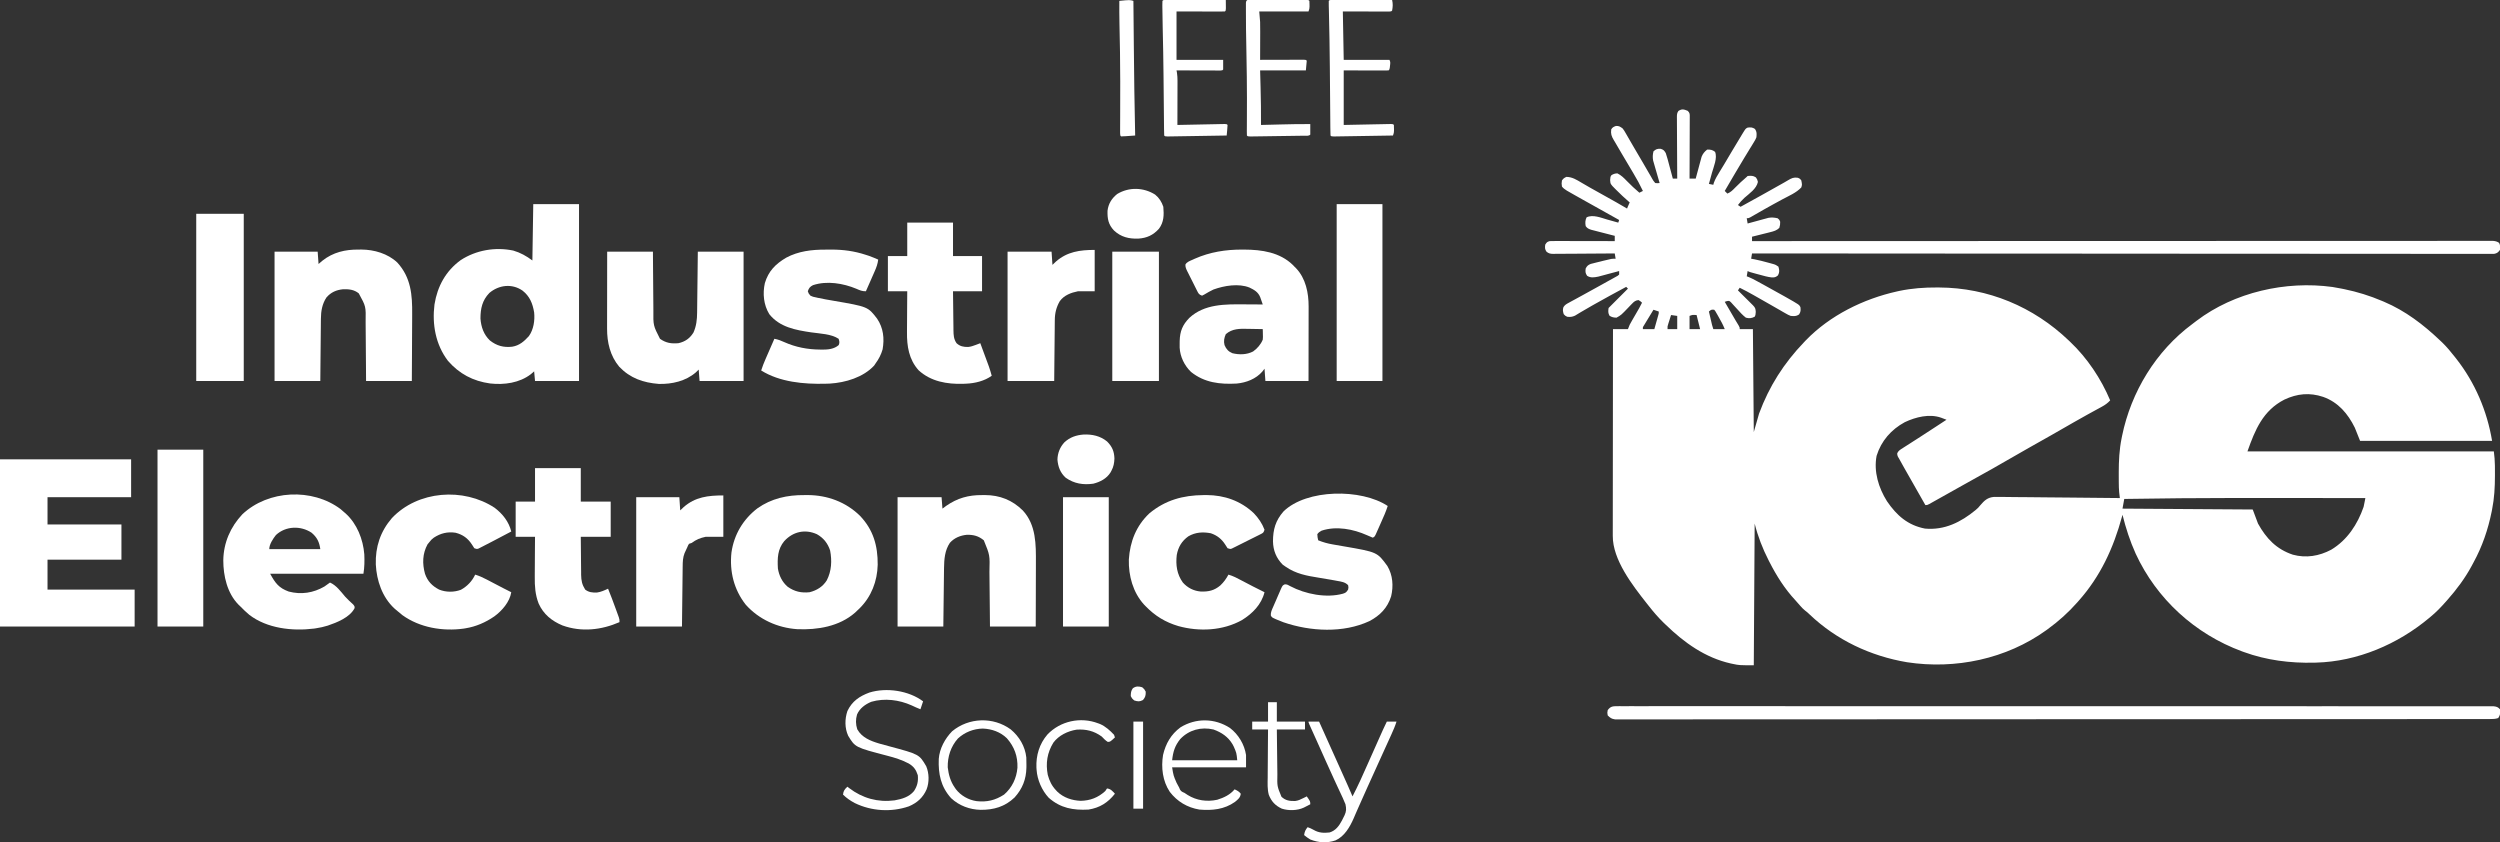 <?xml version="1.0" encoding="UTF-8"?>
<svg version="1.1" xmlns="http://www.w3.org/2000/svg" width="2841" height="957">
<rect width="100%" height="100%" fill="#333333" stroke="none"/>
<path d="M0 0 C2.43 2.43 2.234 3.694 2.249 7.008 C2.238 8.05 2.238 8.05 2.227 9.112 C2.227 9.844 2.228 10.575 2.228 11.329 C2.227 13.754 2.211 16.177 2.195 18.602 C2.192 20.28 2.189 21.959 2.187 23.638 C2.179 28.06 2.159 32.482 2.137 36.904 C2.117 41.415 2.108 45.926 2.098 50.438 C2.076 59.292 2.042 68.146 2 77 C4.31 77 6.62 77 9 77 C9.324 75.767 9.324 75.767 9.655 74.509 C10.471 71.439 11.302 68.374 12.143 65.312 C12.503 63.99 12.857 62.666 13.205 61.34 C13.708 59.427 14.235 57.52 14.762 55.613 C15.071 54.466 15.38 53.32 15.698 52.138 C17.223 48.462 18.915 46.493 22 44 C25.811 43.934 27.974 44.199 31 46.562 C33.873 53.567 29.35 63.607 27.438 70.5 C27.108 71.704 26.779 72.908 26.439 74.148 C25.631 77.1 24.818 80.051 24 83 C25.65 83.33 27.3 83.66 29 84 C29.22 83.196 29.441 82.391 29.668 81.562 C31.37 77.009 33.765 73.126 36.312 69 C37.401 67.214 38.488 65.428 39.574 63.641 C40.138 62.716 40.702 61.791 41.283 60.838 C44.108 56.168 46.862 51.457 49.625 46.75 C53.589 40.027 57.583 33.325 61.688 26.688 C62.098 26.018 62.508 25.348 62.93 24.657 C65.763 20.119 65.763 20.119 68 19 C71.542 18.615 73.363 18.581 76.375 20.562 C78.603 23.905 78.312 26.029 78 30 C76.738 32.924 76.738 32.924 74.957 35.816 C74.301 36.9 73.646 37.983 72.97 39.099 C72.251 40.254 71.532 41.408 70.812 42.562 C70.081 43.762 69.35 44.963 68.621 46.164 C67.139 48.605 65.65 51.041 64.155 53.474 C61.018 58.59 57.979 63.764 54.938 68.938 C53.891 70.71 52.844 72.482 51.797 74.254 C48.511 79.824 45.245 85.406 42 91 C42.99 91.99 43.98 92.98 45 94 C48.713 92.459 50.981 90.192 53.75 87.312 C57.994 82.974 62.388 78.938 67 75 C67.33 74.67 67.66 74.34 68 74 C71.858 73.636 74.16 73.44 77.438 75.625 C79 78 79 78 79.688 80.75 C78.034 88.566 70.047 93.835 64.312 98.879 C61.558 101.406 59.275 104.042 57 107 C57.99 107.66 58.98 108.32 60 109 C75.816 100.308 91.608 91.578 107.305 82.672 C108.11 82.216 108.916 81.759 109.746 81.289 C111.193 80.461 112.635 79.623 114.069 78.771 C117.971 76.463 120.413 75.286 125 76 C127.375 77 127.375 77 129 79 C129.958 83.872 129.958 83.872 129 87 C123.359 93.099 114.675 96.656 107.438 100.562 C104.855 101.967 102.275 103.376 99.695 104.785 C98.728 105.312 98.728 105.312 97.74 105.85 C90.395 109.86 83.131 114.009 75.883 118.19 C75 118.694 74.117 119.199 73.207 119.719 C72.054 120.383 72.054 120.383 70.878 121.061 C69 122 69 122 67 122 C67.33 123.98 67.66 125.96 68 128 C68.781 127.783 69.563 127.565 70.367 127.342 C73.929 126.36 77.495 125.398 81.062 124.438 C82.292 124.095 83.521 123.753 84.787 123.4 C85.983 123.081 87.178 122.762 88.41 122.434 C89.505 122.135 90.599 121.837 91.727 121.529 C95.442 120.929 98.331 121.211 102 122 C104 123.625 104 123.625 105 126 C104.938 129.562 104.938 129.562 104 133 C100.933 135.948 97.775 136.806 93.703 137.824 C92.498 138.13 91.293 138.437 90.051 138.752 C88.797 139.061 87.542 139.369 86.25 139.688 C84.98 140.008 83.711 140.328 82.402 140.658 C79.27 141.447 76.136 142.227 73 143 C73 144.65 73 146.3 73 148 C74.099 148 74.099 148 75.221 147.999 C154.984 147.965 234.747 147.934 314.51 147.915 C315.7 147.915 316.891 147.915 318.118 147.914 C343.992 147.908 369.866 147.903 395.74 147.898 C408.428 147.895 421.115 147.893 433.803 147.89 C435.066 147.89 436.328 147.89 437.629 147.889 C478.585 147.881 519.541 147.866 560.498 147.847 C602.57 147.829 644.643 147.816 686.716 147.812 C692.653 147.812 698.59 147.811 704.527 147.81 C705.695 147.81 706.864 147.81 708.068 147.81 C726.909 147.807 745.75 147.798 764.592 147.786 C783.514 147.775 802.437 147.77 821.359 147.773 C832.614 147.775 843.869 147.77 855.124 147.758 C862.631 147.751 870.138 147.751 877.645 147.756 C881.93 147.759 886.214 147.759 890.499 147.75 C894.391 147.742 898.283 147.743 902.176 147.752 C903.58 147.753 904.985 147.751 906.389 147.746 C908.288 147.738 910.186 147.745 912.085 147.752 C913.139 147.751 914.193 147.751 915.278 147.751 C918.05 148.005 919.684 148.482 922 150 C923.42 152.841 923.315 154.855 923 158 C920.905 160.749 919.711 161.87 916.276 162.499 C914.693 162.498 914.693 162.498 913.079 162.497 C911.857 162.506 910.635 162.515 909.377 162.524 C908.016 162.514 906.656 162.503 905.296 162.492 C903.848 162.495 902.401 162.5 900.953 162.506 C896.953 162.518 892.953 162.506 888.952 162.489 C884.609 162.475 880.266 162.485 875.922 162.491 C868.303 162.5 860.683 162.493 853.064 162.477 C841.733 162.453 830.403 162.451 819.073 162.455 C800.016 162.46 780.959 162.447 761.901 162.423 C743.026 162.399 724.15 162.384 705.275 162.38 C704.102 162.379 702.929 162.379 701.721 162.379 C695.767 162.377 689.812 162.376 683.857 162.375 C641.654 162.367 599.451 162.34 557.248 162.302 C516.242 162.265 475.236 162.237 434.23 162.22 C432.335 162.219 432.335 162.219 430.402 162.218 C417.714 162.213 405.026 162.208 392.339 162.203 C366.491 162.193 340.643 162.181 314.796 162.169 C313.013 162.169 313.013 162.169 311.194 162.168 C231.796 162.131 152.398 162.068 73 162 C72.67 163.98 72.34 165.96 72 168 C73.918 168.34 73.918 168.34 75.875 168.688 C81.125 169.738 86.276 171.087 91.438 172.5 C92.231 172.714 93.024 172.927 93.841 173.147 C94.594 173.356 95.346 173.566 96.121 173.781 C96.796 173.968 97.471 174.154 98.166 174.346 C100 175 100 175 103 177 C104.154 181.078 104.449 183.12 102.5 186.938 C99.786 189.177 98.635 189.36 95.211 189.256 C90.431 188.703 85.819 187.33 81.188 186.062 C80.139 185.785 79.09 185.507 78.01 185.221 C70.334 183.167 70.334 183.167 68 182 C67.67 183.98 67.34 185.96 67 188 C67.723 188.277 68.447 188.553 69.192 188.839 C71.878 189.949 74.375 191.198 76.93 192.582 C77.879 193.096 78.828 193.609 79.807 194.139 C80.819 194.691 81.832 195.243 82.875 195.812 C83.926 196.384 84.977 196.956 86.061 197.545 C93.571 201.643 101.048 205.798 108.5 210 C109.436 210.527 110.371 211.054 111.335 211.597 C126.634 220.269 126.634 220.269 128 223 C128.385 226.542 128.419 228.363 126.438 231.375 C123.1 233.6 120.965 233.297 117 233 C114.092 231.829 114.092 231.829 111.219 230.176 C110.14 229.565 109.062 228.955 107.95 228.325 C106.812 227.661 105.673 226.997 104.5 226.312 C103.306 225.63 102.111 224.95 100.915 224.27 C98.469 222.878 96.028 221.478 93.591 220.07 C89.17 217.517 84.727 215.003 80.281 212.491 C78.356 211.402 76.433 210.31 74.512 209.214 C69.411 206.312 64.275 203.573 59 201 C58.34 201.99 57.68 202.98 57 204 C57.57 204.565 58.141 205.13 58.728 205.712 C61.301 208.264 63.869 210.819 66.438 213.375 C67.335 214.264 68.233 215.154 69.158 216.07 C70.012 216.921 70.866 217.772 71.746 218.648 C72.537 219.434 73.328 220.219 74.142 221.029 C76.695 223.738 76.974 224.639 77.25 228.438 C77 232 77 232 76 233.938 C72.606 235.74 69.64 235.998 66 235 C62.35 232.206 59.375 228.853 56.312 225.438 C54.677 223.631 53.028 221.838 51.363 220.059 C50.644 219.257 49.925 218.456 49.185 217.631 C47.081 215.682 47.081 215.682 44.227 216.246 C43.492 216.495 42.757 216.744 42 217 C44.27 220.896 46.541 224.792 48.812 228.688 C49.455 229.79 50.098 230.893 50.76 232.029 C51.382 233.096 52.004 234.163 52.645 235.262 C53.215 236.241 53.786 237.22 54.374 238.229 C55.46 240.08 56.572 241.915 57.71 243.734 C59 246 59 246 59 248 C63.95 248 68.9 248 74 248 C74.33 286.61 74.66 325.22 75 365 C76.98 358.07 78.96 351.14 81 344 C92.51 312.922 109.137 286.869 132 263 C133.063 261.875 133.063 261.875 134.148 260.727 C161.589 232.39 199.598 213.669 237.75 205.188 C239.06 204.895 239.06 204.895 240.396 204.597 C254.554 201.64 268.696 200.613 283.125 200.688 C283.882 200.69 284.639 200.692 285.419 200.694 C341.205 200.947 392.808 222.528 433 261 C433.497 261.47 433.995 261.94 434.507 262.425 C454.012 280.934 469.561 304.239 480 329 C477.086 332.169 474.216 334.197 470.441 336.25 C469.344 336.852 468.248 337.454 467.117 338.074 C466.538 338.388 465.959 338.701 465.363 339.025 C462.909 340.354 460.463 341.699 458.017 343.044 C456.775 343.726 455.533 344.408 454.29 345.089 C449.015 347.982 443.78 350.941 438.562 353.938 C437.736 354.411 436.909 354.885 436.058 355.374 C434.319 356.371 432.581 357.369 430.842 358.368 C425.315 361.542 419.783 364.71 414.25 367.875 C413.657 368.215 413.063 368.554 412.452 368.904 C404.079 373.694 395.677 378.429 387.25 383.125 C379.153 387.638 371.117 392.242 363.125 396.938 C351.303 403.879 339.328 410.527 327.329 417.156 C322.042 420.085 316.771 423.043 311.5 426 C309.468 427.138 307.435 428.276 305.402 429.414 C302.039 431.297 298.677 433.181 295.317 435.069 C292.177 436.834 289.034 438.594 285.89 440.352 C284.678 441.03 283.468 441.71 282.258 442.391 C280.582 443.335 278.902 444.273 277.223 445.211 C275.78 446.02 275.78 446.02 274.309 446.845 C272 448 272 448 270 448 C261.988 434.03 253.996 420.05 246.125 406 C245.537 404.951 244.949 403.903 244.343 402.823 C241.26 397.308 241.26 397.308 240 395 C239.594 394.322 239.188 393.644 238.769 392.945 C238 391 238 391 238.03 388.997 C239.504 385.963 241.704 384.854 244.527 383.051 C245.1 382.68 245.672 382.31 246.262 381.928 C248.147 380.712 250.042 379.512 251.938 378.312 C253.242 377.475 254.546 376.636 255.848 375.796 C258.542 374.06 261.239 372.331 263.938 370.605 C269.683 366.928 275.385 363.185 281.088 359.443 C283.834 357.643 286.583 355.847 289.332 354.051 C290.237 353.46 291.141 352.868 292.073 352.259 C292.709 351.844 293.345 351.428 294 351 C292.726 350.512 291.451 350.027 290.176 349.543 C289.466 349.273 288.756 349.002 288.025 348.723 C274.649 343.944 259.053 347.896 246.625 353.75 C231.169 362.106 219.754 375.118 214.562 392 C211.119 409.981 216.829 428.384 226.34 443.562 C237.334 459.705 250.01 470.914 269.562 474.688 C291.778 476.707 310.331 467.42 327.116 453.596 C330.04 451.077 330.04 451.077 332.415 448.174 C337.055 442.784 340.593 439.346 348.017 438.677 C350.701 438.645 353.34 438.672 356.018 438.751 C357.498 438.754 358.977 438.753 360.457 438.746 C364.441 438.743 368.421 438.808 372.405 438.885 C376.579 438.954 380.754 438.96 384.929 438.973 C392.82 439.007 400.709 439.097 408.6 439.208 C417.589 439.331 426.578 439.391 435.567 439.446 C454.046 439.561 472.523 439.754 491 440 C490.93 439.398 490.859 438.795 490.787 438.174 C490.696 437.376 490.604 436.577 490.51 435.754 C490.374 434.572 490.374 434.572 490.234 433.366 C489.885 429.843 489.819 426.339 489.797 422.801 C489.79 422.052 489.783 421.303 489.776 420.531 C489.758 418.125 489.752 415.719 489.75 413.312 C489.749 412.075 489.749 412.075 489.748 410.812 C489.765 397.665 490.382 384.92 493 372 C493.257 370.704 493.257 370.704 493.52 369.382 C503.758 319.337 532.053 272.82 573.285 242.275 C574.944 241.041 576.582 239.783 578.219 238.52 C621.07 206.044 679.602 192.833 732.625 200.125 C736.103 200.662 739.55 201.302 743 202 C743.991 202.199 744.982 202.397 746.003 202.602 C760.908 205.687 775.003 210.036 789 216 C789.731 216.306 790.462 216.613 791.215 216.928 C815.502 227.239 836.015 242.926 855 261 C855.726 261.684 856.451 262.369 857.199 263.074 C862.621 268.326 867.359 274.055 872 280 C872.422 280.534 872.843 281.069 873.277 281.62 C894.626 308.883 908.32 340.921 914 375 C864.5 375 815 375 764 375 C762.02 370.05 760.04 365.1 758 360 C750.127 344.083 739.147 331.081 722 325 C706.609 319.883 692.514 321.281 677.938 328.125 C653.621 340.607 644.683 362.399 636 387 C728.4 387 820.8 387 916 387 C916.675 392.403 917.168 397.483 917.203 402.883 C917.214 403.975 917.214 403.975 917.224 405.09 C917.242 407.435 917.248 409.78 917.25 412.125 C917.251 413.331 917.251 413.331 917.252 414.561 C917.235 427.585 916.568 440.198 914 453 C913.751 454.274 913.751 454.274 913.496 455.574 C909.442 475.665 902.85 495.018 893 513 C892.282 514.348 891.565 515.695 890.848 517.043 C883.15 531.303 873.717 543.882 863 556 C862.529 556.534 862.058 557.069 861.572 557.619 C856.061 563.837 850.458 569.747 844 575 C843.495 575.422 842.991 575.844 842.471 576.279 C806.744 606.173 760.982 625.745 714 627 C713.263 627.02 712.526 627.041 711.767 627.062 C684.64 627.71 657.597 624.316 632 615 C631.238 614.723 630.476 614.446 629.691 614.161 C576.464 594.495 532.786 554.758 508.96 503.131 C502.49 488.775 497.803 474.274 494 459 C493.84 459.596 493.681 460.192 493.516 460.806 C483.757 496.779 468.906 529.061 444 557 C443.546 557.515 443.092 558.031 442.625 558.562 C432.512 570.029 421.362 580.017 409 589 C408.449 589.402 407.898 589.804 407.331 590.218 C361.989 622.876 304.043 634.974 249.125 626.56 C207.647 619.569 169.092 601.404 138.551 572.375 C136.046 569.98 136.046 569.98 133.375 567.918 C131.206 566.166 129.481 564.435 127.688 562.312 C125.9 560.211 124.118 558.126 122.23 556.113 C110.292 543.321 100.935 528.525 93 513 C92.608 512.241 92.217 511.482 91.813 510.7 C85.009 497.384 79.631 483.524 76 469 C75.67 522.13 75.34 575.26 75 630 C58.479 630 58.479 630 51.375 628.5 C50.121 628.239 50.121 628.239 48.841 627.973 C19.855 621.469 -4.025 604.354 -25 584 C-25.893 583.147 -26.787 582.293 -27.707 581.414 C-33.633 575.642 -38.896 569.504 -44 563 C-44.803 561.991 -45.606 560.981 -46.434 559.941 C-62.772 539.232 -85.41 510.163 -85.241 482.977 C-85.243 481.469 -85.243 481.469 -85.246 479.93 C-85.249 476.563 -85.238 473.196 -85.227 469.829 C-85.226 467.414 -85.227 464.999 -85.228 462.585 C-85.228 457.387 -85.223 452.19 -85.211 446.993 C-85.195 439.478 -85.19 431.964 -85.187 424.449 C-85.183 412.257 -85.17 400.064 -85.151 387.872 C-85.133 376.03 -85.118 364.188 -85.11 352.346 C-85.109 351.615 -85.109 350.885 -85.108 350.133 C-85.106 346.469 -85.103 342.806 -85.101 339.142 C-85.08 308.762 -85.045 278.381 -85 248 C-79.39 248 -73.78 248 -68 248 C-67.34 246.35 -66.68 244.7 -66 243 C-65.113 241.337 -64.195 239.69 -63.25 238.059 C-62.724 237.145 -62.198 236.232 -61.656 235.291 C-61.11 234.349 -60.563 233.408 -60 232.438 C-58.916 230.562 -57.832 228.685 -56.75 226.809 C-56.031 225.568 -56.031 225.568 -55.297 224.302 C-54.129 222.229 -53.042 220.138 -52 218 C-53.752 216.352 -53.752 216.352 -56 215 C-59.474 215.375 -61.097 216.756 -63.461 219.238 C-64.416 220.222 -64.416 220.222 -65.391 221.225 C-66.045 221.914 -66.7 222.603 -67.375 223.312 C-75.746 232.075 -75.746 232.075 -81 235 C-84.214 234.937 -86.129 234.522 -88.875 232.875 C-90.73 229.784 -90.485 227.516 -90 224 C-88.386 222.227 -86.749 220.632 -85 219 C-83.593 217.602 -82.191 216.199 -80.793 214.793 C-76.529 210.529 -72.264 206.264 -68 202 C-68.66 201.34 -69.32 200.68 -70 200 C-82.101 206.498 -94.171 213.045 -106.125 219.812 C-107.079 220.351 -108.033 220.89 -109.016 221.445 C-113.15 223.786 -117.268 226.145 -121.34 228.594 C-121.98 228.974 -122.62 229.355 -123.279 229.747 C-124.912 230.723 -126.537 231.714 -128.16 232.707 C-131.38 234.173 -133.501 234.34 -137 234 C-139.312 232.875 -139.312 232.875 -141 231 C-141.897 227.988 -142.345 225.993 -141.302 222.991 C-139.63 220.434 -137.966 219.531 -135.285 218.074 C-133.81 217.261 -133.81 217.261 -132.305 216.432 C-131.235 215.856 -130.165 215.281 -129.062 214.688 C-127.96 214.082 -126.857 213.477 -125.72 212.854 C-123.368 211.563 -121.014 210.276 -118.656 208.994 C-113.188 206.017 -107.746 202.991 -102.304 199.966 C-100.608 199.025 -98.911 198.088 -97.213 197.151 C-95.123 195.994 -93.036 194.831 -90.954 193.66 C-88.976 192.549 -86.99 191.452 -84.996 190.371 C-83.619 189.6 -83.619 189.6 -82.215 188.812 C-81.4 188.365 -80.585 187.918 -79.746 187.457 C-79.17 186.976 -78.594 186.495 -78 186 C-78 184.68 -78 183.36 -78 182 C-78.781 182.212 -79.563 182.424 -80.367 182.643 C-83.93 183.604 -87.496 184.552 -91.062 185.5 C-92.292 185.834 -93.521 186.168 -94.787 186.512 C-96.581 186.985 -96.581 186.985 -98.41 187.469 C-99.505 187.762 -100.599 188.055 -101.727 188.357 C-106.329 189.261 -110.417 190.055 -114.438 187.375 C-116.459 184.302 -116.528 182.618 -116 179 C-114.393 176.108 -113.349 175.139 -110.244 173.903 C-109.154 173.631 -108.064 173.359 -106.941 173.078 C-105.751 172.775 -104.561 172.472 -103.334 172.16 C-101.467 171.71 -101.467 171.71 -99.562 171.25 C-97.701 170.776 -97.701 170.776 -95.803 170.293 C-86.626 168 -86.626 168 -82 168 C-82.33 166.02 -82.66 164.04 -83 162 C-83.931 162.009 -84.861 162.018 -85.82 162.027 C-94.59 162.108 -103.359 162.168 -112.129 162.207 C-116.638 162.228 -121.146 162.256 -125.655 162.302 C-130.006 162.345 -134.356 162.369 -138.707 162.38 C-140.367 162.387 -142.027 162.401 -143.687 162.423 C-146.012 162.452 -148.336 162.456 -150.661 162.454 C-151.348 162.468 -152.035 162.483 -152.743 162.498 C-156.063 162.469 -157.753 162.186 -160.435 160.163 C-162.529 157.268 -162.447 155.498 -162 152 C-160 149 -160 149 -157 148 C-154.624 147.91 -152.245 147.882 -149.866 147.886 C-149.144 147.886 -148.422 147.886 -147.678 147.886 C-145.292 147.887 -142.906 147.895 -140.52 147.902 C-138.865 147.904 -137.21 147.906 -135.555 147.907 C-131.2 147.91 -126.845 147.92 -122.49 147.931 C-118.046 147.942 -113.602 147.946 -109.158 147.951 C-100.439 147.962 -91.719 147.979 -83 148 C-83 146.02 -83 144.04 -83 142 C-83.893 141.773 -84.786 141.547 -85.706 141.313 C-89.024 140.466 -92.339 139.61 -95.653 138.747 C-97.086 138.376 -98.521 138.008 -99.956 137.644 C-102.022 137.12 -104.083 136.583 -106.145 136.043 C-107.386 135.724 -108.627 135.404 -109.906 135.075 C-112.827 134.06 -114.196 133.457 -116 131 C-116.711 127.541 -116.585 124.17 -115 121 C-107.905 117.452 -98.532 121.498 -91.5 123.5 C-90.296 123.834 -89.092 124.168 -87.852 124.512 C-84.898 125.332 -81.948 126.162 -79 127 C-78.67 126.01 -78.34 125.02 -78 124 C-78.94 123.474 -78.94 123.474 -79.898 122.937 C-80.786 122.44 -81.675 121.942 -82.59 121.43 C-83.59 120.87 -84.59 120.31 -85.62 119.733 C-87.856 118.481 -90.091 117.229 -92.327 115.976 C-98.151 112.714 -103.976 109.454 -109.805 106.199 C-110.897 105.589 -111.989 104.979 -113.114 104.35 C-115.183 103.194 -117.252 102.039 -119.322 100.884 C-122.219 99.264 -125.111 97.635 -128 96 C-129.086 95.386 -130.172 94.772 -131.291 94.14 C-132.364 93.525 -133.437 92.911 -134.543 92.277 C-136.003 91.444 -136.003 91.444 -137.493 90.594 C-139.703 89.189 -141.385 88.049 -143 86 C-143.5 82.562 -143.5 82.562 -143 79 C-140.938 76.5 -140.938 76.5 -138 75 C-131.25 75.121 -126.447 78.248 -120.75 81.625 C-118.708 82.809 -116.665 83.991 -114.621 85.172 C-113.012 86.107 -113.012 86.107 -111.371 87.061 C-105.558 90.405 -99.683 93.635 -93.812 96.875 C-85.476 101.477 -77.205 106.167 -69 111 C-68.536 109.824 -68.536 109.824 -68.062 108.625 C-67 106 -67 106 -66 104 C-66.64 103.468 -66.64 103.468 -67.293 102.926 C-72.045 98.879 -76.519 94.592 -80.938 90.188 C-81.517 89.612 -82.097 89.037 -82.694 88.445 C-87.912 83.208 -87.912 83.208 -88.25 78.562 C-88 75 -88 75 -86.812 73.125 C-84.43 71.646 -82.816 71.134 -80 71 C-75.644 73.145 -72.51 76.29 -69.188 79.75 C-64.641 84.398 -59.995 88.828 -55 93 C-53.68 92.34 -52.36 91.68 -51 91 C-54.308 84.034 -57.884 77.368 -61.897 70.783 C-66.286 63.571 -70.547 56.285 -74.812 49 C-75.562 47.722 -76.311 46.444 -77.06 45.166 C-79.044 41.78 -81.027 38.393 -83 35 C-83.366 34.396 -83.733 33.793 -84.11 33.171 C-86.695 28.84 -87.684 26.081 -87 21 C-85.466 18.578 -84.306 18.113 -81.625 17.125 C-78.113 16.958 -76.828 17.937 -74 20 C-72.141 22.555 -72.141 22.555 -70.25 25.875 C-69.704 26.819 -69.704 26.819 -69.146 27.782 C-68.279 29.279 -67.418 30.779 -66.56 32.282 C-64.732 35.468 -62.88 38.639 -61.023 41.809 C-60.491 42.718 -60.491 42.718 -59.948 43.646 C-58.097 46.804 -56.244 49.962 -54.389 53.117 C-54.023 53.74 -53.656 54.363 -53.279 55.005 C-52.55 56.246 -51.82 57.487 -51.089 58.728 C-48.913 62.43 -46.766 66.147 -44.633 69.875 C-43.673 71.521 -42.712 73.167 -41.75 74.812 C-41.333 75.559 -40.916 76.305 -40.487 77.073 C-39.222 79.309 -39.222 79.309 -37 82 C-34.404 82.244 -34.404 82.244 -32 82 C-32.248 81.158 -32.495 80.316 -32.75 79.449 C-33.669 76.3 -34.575 73.149 -35.473 69.994 C-35.863 68.634 -36.258 67.275 -36.657 65.918 C-37.234 63.958 -37.792 61.994 -38.348 60.027 C-38.688 58.849 -39.028 57.671 -39.379 56.457 C-40.068 52.623 -39.879 49.785 -39 46 C-36.177 43.419 -34.695 42.986 -30.875 43.062 C-27.433 44.185 -26.864 44.959 -25 48 C-24.235 50.218 -23.563 52.468 -22.957 54.734 C-22.784 55.372 -22.61 56.01 -22.432 56.668 C-21.884 58.693 -21.348 60.721 -20.812 62.75 C-20.442 64.129 -20.07 65.508 -19.697 66.887 C-18.789 70.255 -17.891 73.627 -17 77 C-15.35 77 -13.7 77 -12 77 C-12.01 75.601 -12.01 75.601 -12.02 74.173 C-12.081 65.388 -12.126 56.604 -12.155 47.819 C-12.171 43.303 -12.192 38.786 -12.226 34.27 C-12.259 29.913 -12.277 25.556 -12.285 21.198 C-12.29 19.534 -12.301 17.871 -12.317 16.207 C-12.339 13.88 -12.342 11.553 -12.341 9.225 C-12.351 8.535 -12.362 7.844 -12.373 7.133 C-12.355 4.319 -12.316 2.448 -10.666 0.111 C-6.609 -2.594 -4.296 -1.737 0 0 Z M-39 226 C-41.007 229.287 -43.004 232.581 -45 235.875 C-45.859 237.281 -45.859 237.281 -46.734 238.715 C-47.546 240.059 -47.546 240.059 -48.375 241.43 C-48.878 242.257 -49.38 243.085 -49.898 243.937 C-51.157 245.904 -51.157 245.904 -51 248 C-46.71 248 -42.42 248 -38 248 C-37.164 245.043 -36.331 242.084 -35.5 239.125 C-35.262 238.283 -35.023 237.441 -34.777 236.574 C-34.552 235.769 -34.326 234.963 -34.094 234.133 C-33.884 233.389 -33.675 232.646 -33.459 231.879 C-32.921 229.999 -32.921 229.999 -33 228 C-34.98 227.34 -36.96 226.68 -39 226 Z M24 228 C24.644 230.771 25.29 233.542 25.938 236.312 C26.12 237.098 26.302 237.884 26.49 238.693 C26.667 239.451 26.845 240.208 27.027 240.988 C27.19 241.685 27.352 242.381 27.519 243.099 C27.938 244.753 28.46 246.381 29 248 C33.29 248 37.58 248 42 248 C40.032 243.08 37.713 238.751 35.062 234.188 C34.62 233.399 34.177 232.611 33.721 231.799 C33.288 231.054 32.856 230.31 32.41 229.543 C32.02 228.863 31.629 228.182 31.227 227.481 C30.822 226.992 30.417 226.504 30 226 C26.815 225.723 26.815 225.723 24 228 Z M-19 232 C-19.672 234.103 -20.337 236.207 -21 238.312 C-21.371 239.484 -21.742 240.656 -22.125 241.863 C-23.134 244.939 -23.134 244.939 -23 248 C-19.37 248 -15.74 248 -12 248 C-12 243.05 -12 238.1 -12 233 C-14.31 232.67 -16.62 232.34 -19 232 Z M2 233 C2 237.95 2 242.9 2 248 C5.96 248 9.92 248 14 248 C12.68 242.72 11.36 237.44 10 232 C5.264 231.736 5.264 231.736 2 233 Z M496 441 C495.34 444.63 494.68 448.26 494 452 C567.26 452.495 567.26 452.495 642 453 C643.98 458.28 645.96 463.56 648 469 C657.397 485.945 668.944 498.135 687.598 504.344 C702.622 508.448 717.514 505.95 731.125 498.719 C749.401 487.793 761.15 469.808 768 450 C768.382 448.264 768.739 446.523 769.077 444.778 C769.251 443.882 769.426 442.986 769.606 442.063 C769.736 441.382 769.866 440.701 770 440 C746.235 439.976 722.47 439.959 698.705 439.948 C687.659 439.943 676.614 439.936 665.569 439.925 C652.756 439.911 639.942 439.903 627.129 439.902 C626.077 439.902 625.025 439.902 623.941 439.902 C581.289 439.904 538.647 440.331 496 441 Z " fill="#FFFFFF" transform="translate(1918,126)"/>
<path d="M0 0 C49.17 0 98.34 0 149 0 C149 14.19 149 28.38 149 43 C117.65 43 86.3 43 54 43 C54 53.23 54 63.46 54 74 C81.72 74 109.44 74 138 74 C138 87.2 138 100.4 138 114 C110.28 114 82.56 114 54 114 C54 125.22 54 136.44 54 148 C86.67 148 119.34 148 153 148 C153 161.86 153 175.72 153 190 C102.51 190 52.02 190 0 190 C0 127.3 0 64.6 0 0 Z " fill="#FFFFFF" transform="translate(0,522)"/>
<path d="M0 0 C17.16 0 34.32 0 52 0 C52 66.33 52 132.66 52 201 C35.5 201 19 201 2 201 C1.67 197.37 1.34 193.74 1 190 C-0.825 191.578 -0.825 191.578 -2.688 193.188 C-15.621 203.202 -33.07 205.561 -48.987 203.777 C-68.372 201.137 -84.123 192.823 -97 178 C-110.98 159.562 -115.09 136.593 -112.25 114 C-108.923 93.278 -99.437 75.945 -82.355 63.52 C-64.794 52.191 -43.317 48.502 -22.754 52.73 C-14.677 55.061 -7.692 58.981 -1 64 C-0.67 42.88 -0.34 21.76 0 0 Z M-50 101 C-57.988 109.423 -59.987 118.592 -60 130 C-59.306 139.466 -56.303 148.238 -49.312 154.875 C-41.64 160.953 -33.697 163.112 -24 162 C-15.876 160.727 -10.419 155.975 -5 150 C0.415 142.469 1.939 132.086 1 123 C-0.733 112.775 -3.933 104.775 -12.195 98.25 C-24.243 89.905 -39.212 91.817 -50 101 Z " fill="#FFFFFF" transform="translate(606,232)"/>
<path d="M0 0 C1.09 -0.012 2.18 -0.023 3.303 -0.035 C20.191 0.025 34.462 5.633 46.43 17.52 C61.598 33.971 61.369 56.201 61.258 77.207 C61.254 79.296 61.251 81.385 61.249 83.474 C61.242 88.93 61.222 94.386 61.2 99.842 C61.176 106.411 61.167 112.98 61.155 119.549 C61.136 129.491 61.097 139.433 61.062 149.375 C43.903 149.375 26.742 149.375 9.062 149.375 C9.014 143.884 8.965 138.392 8.914 132.734 C8.879 129.234 8.843 125.734 8.805 122.234 C8.745 116.691 8.686 111.149 8.641 105.605 C8.603 101.131 8.557 96.658 8.504 92.184 C8.486 90.486 8.471 88.787 8.459 87.089 C8.972 68.248 8.972 68.248 2.062 51.375 C-3.897 46.47 -9.535 44.989 -17.148 45.102 C-24.662 45.838 -31.427 48.584 -36.504 54.258 C-42.313 62.837 -43.022 73.016 -43.143 83.076 C-43.153 83.799 -43.163 84.522 -43.173 85.267 C-43.204 87.626 -43.229 89.985 -43.254 92.344 C-43.275 93.991 -43.296 95.639 -43.317 97.287 C-43.372 101.6 -43.421 105.914 -43.47 110.228 C-43.529 115.416 -43.595 120.604 -43.66 125.792 C-43.758 133.653 -43.847 141.514 -43.938 149.375 C-61.097 149.375 -78.257 149.375 -95.938 149.375 C-95.938 100.865 -95.938 52.355 -95.938 2.375 C-79.438 2.375 -62.938 2.375 -45.938 2.375 C-45.443 8.81 -45.443 8.81 -44.938 15.375 C-43.514 14.323 -42.091 13.271 -40.625 12.188 C-28.092 3.45 -15.186 -0.161 0 0 Z " fill="#FFFFFF" transform="translate(1115.938,562.625)"/>
<path d="M0 0 C1.038 -0.012 2.075 -0.023 3.145 -0.035 C17.665 0.019 33.297 4.548 44.055 14.793 C59.598 31.807 61.113 51.616 60.891 73.594 C60.883 75.79 60.877 77.987 60.873 80.184 C60.858 85.912 60.819 91.639 60.775 97.366 C60.726 104.267 60.708 111.168 60.685 118.07 C60.646 128.505 60.57 138.94 60.5 149.375 C43.34 149.375 26.18 149.375 8.5 149.375 C8.463 143.427 8.425 137.48 8.387 131.352 C8.356 127.569 8.325 123.786 8.291 120.004 C8.237 114.009 8.186 108.013 8.154 102.018 C8.127 97.181 8.087 92.344 8.037 87.507 C8.02 85.668 8.009 83.828 8.002 81.989 C8.327 64.587 8.327 64.587 0.219 49.781 C-5.104 45.426 -11.059 44.871 -17.762 45.094 C-25.372 45.875 -31.441 48.539 -36.5 54.375 C-41.344 61.687 -42.793 69.892 -42.819 78.535 C-42.834 79.693 -42.834 79.693 -42.849 80.874 C-42.88 83.395 -42.897 85.916 -42.914 88.438 C-42.933 90.197 -42.952 91.957 -42.973 93.717 C-43.024 98.326 -43.064 102.936 -43.101 107.546 C-43.148 113.088 -43.21 118.631 -43.269 124.174 C-43.357 132.574 -43.427 140.974 -43.5 149.375 C-60.66 149.375 -77.82 149.375 -95.5 149.375 C-95.5 100.865 -95.5 52.355 -95.5 2.375 C-79.33 2.375 -63.16 2.375 -46.5 2.375 C-46.005 9.305 -46.005 9.305 -45.5 16.375 C-44.077 15.158 -42.654 13.941 -41.188 12.688 C-29.12 3.081 -15.207 -0.17 0 0 Z " fill="#FFFFFF" transform="translate(407.5,283.625)"/>
<path d="M0 0 C17.16 0 34.32 0 52 0 C52.037 5.876 52.075 11.751 52.113 17.805 C52.144 21.542 52.175 25.279 52.209 29.016 C52.263 34.938 52.314 40.861 52.346 46.784 C52.373 51.563 52.413 56.341 52.463 61.12 C52.48 62.937 52.491 64.754 52.498 66.571 C52.32 83.902 52.32 83.902 60 99 C66.744 103.8 72.918 104.731 81 104 C88.625 102.267 93.816 98.609 98 92 C101.332 84.733 102.14 77.177 102.205 69.25 C102.215 68.499 102.225 67.747 102.235 66.972 C102.267 64.505 102.292 62.038 102.316 59.57 C102.337 57.853 102.358 56.135 102.379 54.417 C102.434 49.909 102.484 45.402 102.532 40.894 C102.591 35.478 102.658 30.062 102.723 24.646 C102.82 16.431 102.909 8.216 103 0 C120.16 0 137.32 0 155 0 C155 48.51 155 97.02 155 147 C138.5 147 122 147 105 147 C104.67 142.71 104.34 138.42 104 134 C102.948 135.031 101.896 136.062 100.812 137.125 C89.249 147.165 73.661 150.66 58.648 150.289 C41.011 148.892 26.167 143.848 13.688 130.75 C3.379 118.456 -0.177 103.102 -0.114 87.415 C-0.114 86.468 -0.114 85.521 -0.114 84.545 C-0.113 81.428 -0.106 78.312 -0.098 75.195 C-0.096 73.029 -0.094 70.863 -0.093 68.697 C-0.09 63.005 -0.08 57.314 -0.069 51.622 C-0.057 44.788 -0.052 37.954 -0.046 31.12 C-0.037 20.747 -0.017 10.373 0 0 Z " fill="#FFFFFF" transform="translate(690,286)"/>
<path d="M0 0 C1.25 -0.012 2.501 -0.023 3.789 -0.035 C26.147 0.034 47.192 7.785 63.242 23.492 C78.5 39.442 83.547 57.563 83.417 79.071 C82.97 97.865 76.224 115.455 62.766 128.766 C61.853 129.627 60.94 130.488 60 131.375 C59.232 132.112 58.463 132.85 57.672 133.609 C39.781 149.309 14.994 153.342 -8 152.375 C-30.309 150.861 -51.571 141.312 -66.543 124.523 C-79.984 107.457 -85.062 86.774 -82.782 65.322 C-79.905 44.959 -69.589 27.612 -53.349 15.103 C-37.474 3.811 -19.188 -0.178 0 0 Z M-22.688 52.188 C-30.42 61.371 -30.642 71.833 -30 83.375 C-28.714 91.427 -25.124 98.867 -18.855 104.199 C-11.092 109.661 -3.413 111.399 6 110.375 C14.153 108.367 21.105 104.048 25.57 96.84 C31.003 86.301 31.557 74.573 29.352 62.961 C26.642 54.74 21.865 48.693 14.312 44.438 C0.843 38.408 -12.777 41.492 -22.688 52.188 Z " fill="#FFFFFF" transform="translate(914,562.625)"/>
<path d="M0 0 C0.751 0.001 1.503 0.002 2.277 0.004 C22.178 0.091 42.777 3.004 57.711 17.609 C58.26 18.192 58.809 18.775 59.375 19.375 C60.292 20.28 60.292 20.28 61.227 21.203 C72.2 32.691 75.553 49.276 75.489 64.685 C75.489 65.603 75.489 66.52 75.489 67.466 C75.488 70.485 75.481 73.504 75.473 76.523 C75.471 78.622 75.469 80.721 75.468 82.82 C75.465 88.334 75.455 93.848 75.444 99.362 C75.432 105.983 75.427 112.605 75.421 119.226 C75.412 129.276 75.392 139.325 75.375 149.375 C59.205 149.375 43.035 149.375 26.375 149.375 C26.045 144.755 25.715 140.135 25.375 135.375 C24.591 136.406 23.808 137.438 23 138.5 C15.681 146.987 4.741 151.21 -6.262 152.246 C-25.237 153.281 -42.801 151.339 -58.125 139.062 C-65.583 131.924 -70.501 121.84 -71.059 111.508 C-71.082 109.839 -71.083 108.169 -71.062 106.5 C-71.053 105.622 -71.043 104.745 -71.033 103.84 C-70.731 92.785 -67.82 85.576 -60.027 77.594 C-42.819 61.7 -19.288 62.056 2.75 62.25 C4.758 62.26 6.766 62.269 8.773 62.277 C13.641 62.299 18.508 62.334 23.375 62.375 C22.762 60.601 22.14 58.829 21.516 57.059 C21.17 56.072 20.825 55.085 20.47 54.068 C18.096 48.229 13.756 45.789 8.34 43.172 C-3.985 38.174 -20.472 40.965 -32.625 45.375 C-36.234 47.069 -39.646 49.01 -43.051 51.082 C-43.9 51.509 -44.75 51.935 -45.625 52.375 C-49.264 51.162 -49.734 49.778 -51.43 46.485 C-51.768 45.803 -52.105 45.121 -52.453 44.418 C-52.806 43.719 -53.16 43.019 -53.524 42.299 C-54.268 40.817 -55.008 39.334 -55.742 37.847 C-56.869 35.574 -58.019 33.313 -59.172 31.053 C-59.892 29.613 -60.611 28.172 -61.328 26.73 C-61.674 26.054 -62.02 25.378 -62.376 24.681 C-63.655 22.058 -64.65 19.992 -64.53 17.038 C-62.83 13.914 -59.306 12.835 -56.188 11.438 C-55.053 10.918 -55.053 10.918 -53.896 10.388 C-36.672 2.777 -18.725 -0.056 0 0 Z M-18.625 96.125 C-20.492 100.325 -21.213 104.088 -20.07 108.531 C-18.152 113.08 -15.735 115.835 -11.16 117.75 C-3.382 119.668 5.222 119.534 12.406 115.781 C17.139 112.401 21.177 107.789 23.375 102.375 C23.616 99.325 23.616 99.325 23.5 96.125 C23.482 95.047 23.464 93.97 23.445 92.859 C23.422 92.04 23.399 91.22 23.375 90.375 C19.125 90.275 14.876 90.203 10.625 90.155 C9.183 90.135 7.74 90.108 6.299 90.073 C-2.881 89.857 -11.33 89.742 -18.625 96.125 Z " fill="#FFFFFF" transform="translate(1411.625,283.625)"/>
<path d="M0 0 C1.33 1.126 2.644 2.271 3.938 3.438 C4.817 4.18 4.817 4.18 5.715 4.938 C18.689 16.706 25.575 34.284 26.938 51.438 C27.264 58.881 27.166 66.065 25.938 73.438 C-9.043 73.438 -44.023 73.438 -80.062 73.438 C-74.141 84.293 -70.112 89.611 -58.949 93.68 C-44.775 97.401 -30.924 95.265 -18.367 87.938 C-16.19 86.521 -14.116 85.027 -12.062 83.438 C-4.905 86.58 0.094 93.516 5.059 99.355 C7.948 102.557 11.131 105.45 14.312 108.359 C15.938 110.438 15.938 110.438 15.934 112.461 C10.586 123.073 -4.175 128.862 -14.672 132.406 C-19.11 133.756 -23.473 134.776 -28.062 135.438 C-28.801 135.548 -29.54 135.659 -30.301 135.773 C-54.852 138.827 -83.581 135.647 -103.763 120.13 C-107.413 117.103 -110.749 113.826 -114.062 110.438 C-114.728 109.805 -115.393 109.172 -116.078 108.52 C-128.887 95.451 -133.321 75.868 -133.311 58.204 C-133.014 38.264 -125.243 20.342 -111.621 5.848 C-82.201 -21.865 -32.212 -24.2 0 0 Z M-73.492 29.453 C-76.782 33.611 -81.062 39.997 -81.062 45.438 C-61.922 45.438 -42.782 45.438 -23.062 45.438 C-24.218 37.351 -26.751 32.066 -33.059 26.758 C-45.401 18.626 -62.444 19.099 -73.492 29.453 Z " fill="#FFFFFF" transform="translate(387.062,578.562)"/>
<path d="M0 0 C2.251 0.003 4.501 -0.02 6.752 -0.046 C20.112 -0.105 33.041 1.633 45.775 5.816 C47.026 6.218 48.276 6.62 49.564 7.034 C53.175 8.325 56.645 9.766 60.15 11.316 C59.562 16.071 58.149 20.121 56.209 24.464 C55.922 25.122 55.635 25.779 55.339 26.456 C54.428 28.537 53.508 30.614 52.588 32.691 C51.966 34.108 51.344 35.526 50.723 36.945 C49.206 40.405 47.68 43.861 46.15 47.316 C41.694 47.316 39.451 46.289 35.4 44.503 C20.304 38.211 1.883 35.148 -13.967 40.366 C-17.376 42.085 -18.643 43.695 -19.85 47.316 C-18.908 50.003 -18.908 50.003 -16.85 52.316 C-13.966 53.634 -13.966 53.634 -10.412 54.316 C-9.735 54.472 -9.057 54.628 -8.359 54.789 C-2.452 56.097 3.513 57.093 9.475 58.12 C48.437 64.834 48.437 64.834 58.943 78.519 C66.033 89.073 67.32 100.874 65.15 113.316 C63.423 119.251 60.847 124.348 57.15 129.316 C56.346 130.522 56.346 130.522 55.525 131.753 C43.111 145.147 23.031 151.119 5.193 152.226 C4.189 152.255 3.185 152.285 2.15 152.316 C1.483 152.336 0.817 152.357 0.129 152.378 C-24.166 153.018 -51.777 150.548 -72.85 137.316 C-71.421 132.813 -69.705 128.49 -67.811 124.167 C-67.525 123.51 -67.239 122.852 -66.945 122.175 C-66.04 120.096 -65.133 118.018 -64.225 115.941 C-63.607 114.523 -62.99 113.105 -62.373 111.687 C-60.868 108.229 -59.36 104.772 -57.85 101.316 C-53.709 102.069 -50.363 103.352 -46.537 105.128 C-33.679 110.876 -20.03 113.481 -5.975 113.566 C-5.128 113.586 -4.281 113.607 -3.408 113.628 C3.223 113.669 10.129 112.982 15.275 108.441 C16.441 105.611 16.111 104.197 15.15 101.316 C6.817 95.736 -6.137 95.463 -15.866 94.037 C-33.593 91.405 -51.827 88.214 -63.639 73.296 C-70.087 62.751 -71.298 49.926 -68.662 38.027 C-64.556 24.327 -56.488 16.26 -44.416 9.14 C-30.581 1.74 -15.451 -0.045 0 0 Z " fill="#FFFFFF" transform="translate(937.85,283.684)"/>
<path d="M0 0 C-2.053 6.475 -4.823 12.599 -7.595 18.788 C-8.504 20.821 -9.402 22.859 -10.301 24.896 C-10.877 26.188 -11.454 27.479 -12.031 28.77 C-12.813 30.527 -12.813 30.527 -13.611 32.32 C-15 35 -15 35 -17 36 C-19.177 35.159 -21.318 34.225 -23.438 33.25 C-39.106 26.25 -58.422 22.474 -75.152 28.051 C-77.263 29.135 -78.567 30.102 -80 32 C-79.765 35.645 -79.765 35.645 -79 39 C-73.463 41.232 -68.24 42.702 -62.363 43.684 C-61.562 43.825 -60.761 43.967 -59.935 44.113 C-56.551 44.711 -53.164 45.292 -49.777 45.872 C-11.925 52.404 -11.925 52.404 -0.395 68.199 C5.805 78.617 6.671 90.99 3.875 102.688 C-0.249 115.782 -8.713 124.47 -20.75 130.812 C-50.47 144.678 -87.899 142.661 -118.474 132.149 C-120.757 131.295 -123.006 130.39 -125.25 129.438 C-126.26 129.017 -126.26 129.017 -127.291 128.587 C-131.698 126.583 -131.698 126.583 -132.855 124.351 C-133.077 120.753 -131.6 117.868 -130.176 114.645 C-129.722 113.591 -129.722 113.591 -129.259 112.517 C-128.616 111.036 -127.968 109.557 -127.314 108.081 C-126.315 105.818 -125.345 103.544 -124.377 101.268 C-123.749 99.83 -123.12 98.393 -122.488 96.957 C-122.2 96.275 -121.911 95.593 -121.613 94.89 C-119.517 90.244 -119.517 90.244 -116.908 89.014 C-114.326 88.995 -112.977 89.825 -110.75 91.125 C-93.663 100.159 -69.883 104.904 -50.938 99.688 C-47.526 98.554 -47.114 98.171 -45 95 C-44.5 92.5 -44.5 92.5 -45 90 C-48.508 86.353 -52.98 85.929 -57.75 85.062 C-59.053 84.812 -59.053 84.812 -60.383 84.557 C-66.347 83.43 -72.331 82.453 -78.325 81.498 C-92.064 79.299 -104.341 77.091 -116 69 C-117.073 68.257 -118.145 67.515 -119.25 66.75 C-126.624 59.376 -130.185 50.556 -130.38 40.187 C-130.351 26.647 -127.475 16.55 -118.398 6.168 C-92.125 -19.468 -29.828 -19.885 0 0 Z " fill="#FFFFFF" transform="translate(1577,575)"/>
<path d="M0 0 C0.703 -0.005 1.406 -0.011 2.131 -0.017 C4.504 -0.03 6.876 -0.015 9.249 -0 C10.969 -0.004 12.688 -0.01 14.407 -0.017 C19.161 -0.032 23.916 -0.022 28.67 -0.007 C33.831 0.004 38.992 -0.009 44.154 -0.018 C53.209 -0.031 62.264 -0.029 71.32 -0.017 C84.785 0 98.251 -0.005 111.716 -0.015 C134.366 -0.031 157.016 -0.029 179.665 -0.014 C202.102 -0 224.539 0.007 246.976 0.004 C248.384 0.004 249.792 0.004 251.2 0.003 C256.857 0.003 262.515 0.002 268.172 0.001 C283.988 -0.001 299.804 -0.002 315.619 -0.001 C316.34 -0.001 317.06 -0.001 317.802 -0.001 C340.76 -0.001 363.719 0.006 386.677 0.016 C387.794 0.017 387.794 0.017 388.934 0.017 C401.031 0.023 413.128 0.029 425.225 0.035 C473.205 0.058 521.185 0.065 569.166 0.054 C572.198 0.054 575.23 0.053 578.261 0.052 C579.011 0.052 579.761 0.052 580.533 0.052 C588.835 0.05 597.136 0.048 605.438 0.047 C606.182 0.046 606.927 0.046 607.694 0.046 C647.152 0.038 686.611 0.044 726.07 0.055 C731.723 0.056 737.375 0.058 743.028 0.059 C745.136 0.06 747.244 0.06 749.352 0.061 C764.783 0.065 780.213 0.067 795.643 0.064 C796.339 0.064 797.035 0.064 797.752 0.064 C801.256 0.063 804.759 0.062 808.263 0.062 C833.565 0.056 858.867 0.06 884.168 0.082 C897.56 0.093 910.952 0.095 924.344 0.086 C933.276 0.081 942.208 0.087 951.14 0.101 C956.238 0.11 961.336 0.113 966.434 0.103 C971.065 0.094 975.695 0.099 980.325 0.115 C981.997 0.118 983.669 0.116 985.341 0.109 C987.599 0.1 989.856 0.109 992.115 0.123 C993.368 0.123 994.622 0.124 995.914 0.124 C999.3 0.529 1000.736 1.025 1003.057 3.5 C1003.526 7.879 1003.527 9.796 1001.057 13.5 C997.591 14.656 994.911 14.627 991.253 14.629 C990.552 14.631 989.852 14.633 989.13 14.634 C986.761 14.639 984.392 14.637 982.022 14.634 C980.308 14.636 978.594 14.639 976.88 14.642 C972.134 14.648 967.388 14.648 962.643 14.647 C957.493 14.647 952.343 14.653 947.193 14.659 C936.964 14.668 926.735 14.672 916.505 14.674 C904.259 14.677 892.013 14.686 879.767 14.694 C850.167 14.715 820.566 14.726 790.965 14.735 C781.165 14.738 771.365 14.741 761.565 14.745 C760.874 14.745 760.182 14.745 759.47 14.745 C756.674 14.746 753.878 14.747 751.082 14.749 C703.256 14.766 655.431 14.782 607.605 14.789 C603.848 14.79 600.091 14.79 596.334 14.791 C595.589 14.791 594.843 14.791 594.075 14.791 C586.524 14.793 578.973 14.794 571.421 14.795 C569.907 14.795 568.393 14.796 566.879 14.796 C518.238 14.804 469.596 14.826 420.954 14.858 C386.008 14.882 351.062 14.903 316.115 14.91 C315.397 14.911 314.679 14.911 313.939 14.911 C298.171 14.914 282.404 14.916 266.637 14.917 C260.293 14.918 253.949 14.918 247.606 14.919 C246.564 14.919 246.564 14.919 245.502 14.919 C223.117 14.921 200.732 14.935 178.348 14.956 C155.182 14.977 132.017 14.984 108.852 14.974 C95.487 14.969 82.121 14.975 68.756 14.996 C59.841 15.01 50.926 15.009 42.011 14.996 C36.923 14.989 31.835 14.988 26.747 15.005 C22.125 15.021 17.503 15.018 12.88 15 C11.213 14.997 9.545 15.001 7.877 15.012 C5.622 15.025 3.368 15.015 1.113 14.998 C-0.139 14.999 -1.39 14.999 -2.68 14.999 C-6.557 14.406 -8.23 13.294 -10.943 10.5 C-11.505 7.5 -11.505 7.5 -10.943 4.5 C-7.744 0.193 -5.217 0 0 0 Z " fill="#FFFFFF" transform="translate(1837.943,802.5)"/>
<path d="M0 0 C1.81 -0.021 1.81 -0.021 3.657 -0.042 C23.949 0.065 42.309 6.535 57.188 20.5 C62.547 26.059 66.68 32.133 69.438 39.375 C68.29 42.819 67.954 42.931 64.883 44.476 C64.132 44.859 63.381 45.242 62.607 45.637 C61.791 46.041 60.974 46.444 60.133 46.859 C59.298 47.279 58.463 47.699 57.603 48.132 C55.835 49.017 54.064 49.898 52.292 50.774 C49.573 52.12 46.867 53.486 44.16 54.855 C42.443 55.712 40.726 56.568 39.008 57.422 C38.195 57.833 37.383 58.245 36.545 58.668 C35.409 59.225 35.409 59.225 34.25 59.792 C33.585 60.123 32.92 60.453 32.234 60.794 C30.438 61.375 30.438 61.375 27.438 60.375 C26.113 58.52 26.113 58.52 24.75 56.188 C20.699 49.859 15.558 45.809 8.438 43.375 C-0.647 41.644 -8.964 42.153 -17.074 46.82 C-24.539 52.126 -28.659 59.016 -30.281 68 C-31.623 79.333 -30.166 89.948 -23.363 99.367 C-17.941 105.413 -11.089 108.912 -3 109.59 C5.854 109.897 12.334 108.444 19.188 102.688 C23.084 99.01 25.937 95.099 28.438 90.375 C33.795 91.933 38.432 94.362 43.312 97 C51.948 101.611 60.66 106.041 69.438 110.375 C65.936 124.381 55.825 134.539 43.875 142 C22.155 154.158 -4.753 155.418 -28.471 148.854 C-43.233 144.46 -54.857 137.396 -65.562 126.375 C-66.485 125.431 -66.485 125.431 -67.426 124.469 C-80.062 110.624 -85.205 91.66 -84.746 73.207 C-83.421 52.771 -76.378 34.813 -61.344 20.684 C-43.334 5.734 -23.194 0.185 0 0 Z " fill="#FFFFFF" transform="translate(1367.562,562.625)"/>
<path d="M0 0 C9.028 6.841 16.167 15.828 18.867 26.938 C12.548 30.297 6.213 33.628 -0.133 36.938 C-1.062 37.423 -1.99 37.908 -2.947 38.409 C-5.67 39.826 -8.4 41.227 -11.133 42.625 C-11.986 43.071 -12.84 43.517 -13.72 43.976 C-14.516 44.38 -15.312 44.783 -16.133 45.199 C-17.185 45.74 -17.185 45.74 -18.258 46.292 C-20.133 46.938 -20.133 46.938 -23.133 45.938 C-24.457 44.082 -24.457 44.082 -25.82 41.75 C-30.433 34.622 -36.175 30.462 -44.43 28.348 C-53.571 26.961 -61.444 28.911 -69.133 33.938 C-72.03 36.25 -72.03 36.25 -74.133 38.938 C-75.185 40.206 -75.185 40.206 -76.258 41.5 C-82.107 52.223 -82.333 63.476 -79.164 75.008 C-76.167 83.523 -71.086 88.8 -63.133 92.938 C-55.429 96.076 -46.202 96.137 -38.398 93.176 C-31.191 89.236 -25.595 83.335 -22.133 75.938 C-17.619 77.318 -13.595 79.123 -9.414 81.309 C-8.793 81.632 -8.172 81.955 -7.532 82.287 C-5.564 83.312 -3.598 84.344 -1.633 85.375 C0.333 86.402 2.3 87.427 4.267 88.452 C6.052 89.383 7.836 90.317 9.619 91.252 C12.687 92.844 15.771 94.4 18.867 95.938 C17.158 106.91 8.371 117.003 -0.367 123.391 C-10.286 130.226 -21.189 135.01 -33.133 136.938 C-33.789 137.048 -34.445 137.159 -35.121 137.273 C-58.929 140.591 -85.08 136.225 -104.789 122.023 C-107.304 120.061 -109.732 118.038 -112.133 115.938 C-113.09 115.106 -113.09 115.106 -114.066 114.258 C-127.8 101.473 -134.116 82.742 -135.058 64.432 C-135.702 44.489 -129.848 26.869 -116.82 11.75 C-87.288 -19.615 -35.405 -23.309 0 0 Z " fill="#FFFFFF" transform="translate(562.133,577.062)"/>
<path d="M0 0 C17.16 0 34.32 0 52 0 C52 12.54 52 25.08 52 38 C63.22 38 74.44 38 86 38 C86 51.2 86 64.4 86 78 C74.78 78 63.56 78 52 78 C52.051 85.26 52.114 92.518 52.208 99.777 C52.236 102.245 52.257 104.712 52.271 107.18 C52.292 110.735 52.339 114.289 52.391 117.844 C52.392 118.94 52.393 120.036 52.394 121.165 C52.521 127.871 53.396 132.295 57 138 C61.172 141.178 65.225 141.503 70.32 141.371 C74.887 140.739 78.847 138.919 83 137 C86.098 144.582 88.966 152.235 91.75 159.938 C92.161 161.06 92.572 162.182 92.996 163.338 C93.384 164.411 93.772 165.484 94.172 166.59 C94.523 167.558 94.875 168.526 95.237 169.523 C96 172 96 172 96 175 C75.422 183.986 52.782 186.55 31.188 178.75 C19.113 173.709 9.552 166.02 4.113 153.845 C0.243 143.952 -0.424 134.122 -0.293 123.605 C-0.289 122.292 -0.284 120.979 -0.28 119.626 C-0.269 116.181 -0.239 112.738 -0.206 109.294 C-0.175 105.76 -0.162 102.227 -0.146 98.693 C-0.115 91.795 -0.062 84.898 0 78 C-7.26 78 -14.52 78 -22 78 C-22 64.8 -22 51.6 -22 38 C-14.74 38 -7.48 38 0 38 C0 25.46 0 12.92 0 0 Z " fill="#FFFFFF" transform="translate(608,532)"/>
<path d="M0 0 C17.16 0 34.32 0 52 0 C52 12.54 52 25.08 52 38 C62.89 38 73.78 38 85 38 C85 51.2 85 64.4 85 78 C74.11 78 63.22 78 52 78 C52.074 85.439 52.157 92.876 52.262 100.314 C52.296 102.844 52.324 105.374 52.346 107.903 C52.38 111.543 52.432 115.181 52.488 118.82 C52.495 119.949 52.501 121.077 52.508 122.24 C52.613 127.865 52.74 132.186 56 137 C60.062 140.682 63.953 141.347 69.27 141.287 C72.378 140.96 74.896 140.094 77.812 138.98 C78.788 138.612 79.764 138.244 80.77 137.864 C81.874 137.436 81.874 137.436 83 137 C84.533 141.143 86.063 145.287 87.59 149.433 C88.109 150.84 88.629 152.248 89.149 153.655 C89.902 155.687 90.65 157.72 91.398 159.754 C91.849 160.974 92.299 162.194 92.763 163.451 C93.982 166.947 95.019 170.432 96 174 C87.91 179.937 77.01 182.583 67 183 C65.866 183.052 64.731 183.103 63.562 183.156 C45.203 183.717 26.853 180.606 12.875 167.75 C1.874 155.51 -0.486 140.368 -0.293 124.484 C-0.287 123.134 -0.283 121.783 -0.28 120.433 C-0.269 116.921 -0.239 113.41 -0.206 109.899 C-0.175 106.298 -0.162 102.698 -0.146 99.098 C-0.115 92.065 -0.062 85.033 0 78 C-7.26 78 -14.52 78 -22 78 C-22 64.8 -22 51.6 -22 38 C-14.74 38 -7.48 38 0 38 C0 25.46 0 12.92 0 0 Z " fill="#FFFFFF" transform="translate(1031,253)"/>
<path d="M0 0 C17.16 0 34.32 0 52 0 C52 66.33 52 132.66 52 201 C34.84 201 17.68 201 0 201 C0 134.67 0 68.34 0 0 Z " fill="#FFFFFF" transform="translate(179,511)"/>
<path d="M0 0 C17.16 0 34.32 0 52 0 C52 66.33 52 132.66 52 201 C34.84 201 17.68 201 0 201 C0 134.67 0 68.34 0 0 Z " fill="#FFFFFF" transform="translate(1519,232)"/>
<path d="M0 0 C17.82 0 35.64 0 54 0 C54 62.7 54 125.4 54 190 C36.18 190 18.36 190 0 190 C0 127.3 0 64.6 0 0 Z " fill="#FFFFFF" transform="translate(223,243)"/>
<path d="M0 0 C0 15.51 0 31.02 0 47 C-6.27 47 -12.54 47 -19 47 C-26.907 48.581 -34.607 51.457 -39.602 58.145 C-43.621 65.043 -45.294 71.89 -45.319 79.863 C-45.334 80.991 -45.334 80.991 -45.349 82.142 C-45.38 84.604 -45.397 87.065 -45.414 89.527 C-45.433 91.244 -45.452 92.96 -45.473 94.676 C-45.524 99.176 -45.564 103.675 -45.601 108.175 C-45.648 113.583 -45.71 118.992 -45.769 124.4 C-45.857 132.6 -45.927 140.8 -46 149 C-63.49 149 -80.98 149 -99 149 C-99 100.49 -99 51.98 -99 2 C-82.5 2 -66 2 -49 2 C-48.505 9.425 -48.505 9.425 -48 17 C-46.721 15.783 -45.443 14.566 -44.125 13.312 C-31.281 2.004 -16.76 0 0 0 Z " fill="#FFFFFF" transform="translate(1244,284)"/>
<path d="M0 0 C0 15.51 0 31.02 0 47 C-6.6 47 -13.2 47 -20 47 C-26.536 48.391 -30.697 50.12 -36 54 C-36.99 54.33 -37.98 54.66 -39 55 C-40.128 56.812 -40.128 56.812 -41 59 C-41.342 59.721 -41.683 60.441 -42.035 61.184 C-42.374 61.927 -42.713 62.671 -43.062 63.438 C-43.404 64.179 -43.746 64.92 -44.098 65.684 C-45.997 70.561 -46.162 75.364 -46.205 80.544 C-46.215 81.286 -46.225 82.028 -46.235 82.793 C-46.267 85.233 -46.292 87.673 -46.316 90.113 C-46.337 91.81 -46.358 93.507 -46.379 95.204 C-46.434 99.66 -46.484 104.117 -46.532 108.574 C-46.591 113.926 -46.658 119.279 -46.723 124.631 C-46.82 132.754 -46.909 140.877 -47 149 C-64.16 149 -81.32 149 -99 149 C-99 100.49 -99 51.98 -99 2 C-82.83 2 -66.66 2 -50 2 C-49.505 9.425 -49.505 9.425 -49 17 C-47.721 15.783 -46.443 14.566 -45.125 13.312 C-31.947 1.71 -17.184 0 0 0 Z " fill="#FFFFFF" transform="translate(822,563)"/>
<path d="M0 0 C17.49 0 34.98 0 53 0 C53 48.51 53 97.02 53 147 C35.51 147 18.02 147 0 147 C0 98.49 0 49.98 0 0 Z " fill="#FFFFFF" transform="translate(1264,286)"/>
<path d="M0 0 C17.16 0 34.32 0 52 0 C52 48.51 52 97.02 52 147 C34.84 147 17.68 147 0 147 C0 98.49 0 49.98 0 0 Z " fill="#FFFFFF" transform="translate(1208,565)"/>
<path d="M0 0 C1.259 0.002 2.518 0.004 3.815 0.007 C4.508 0.007 5.201 0.006 5.914 0.006 C8.214 0.007 10.514 0.015 12.813 0.023 C14.404 0.024 15.994 0.026 17.584 0.027 C21.778 0.031 25.972 0.041 30.166 0.052 C34.442 0.062 38.719 0.066 42.995 0.071 C51.391 0.082 59.788 0.099 68.184 0.12 C69.181 4.436 69.025 7.748 68.184 12.12 C67.184 13.12 67.184 13.12 64.976 13.241 C64.001 13.238 63.026 13.236 62.022 13.234 C60.905 13.234 59.789 13.234 58.639 13.233 C57.456 13.228 56.274 13.223 55.055 13.218 C53.975 13.217 52.895 13.216 51.782 13.215 C47.729 13.21 43.675 13.196 39.622 13.183 C30.567 13.162 21.513 13.142 12.184 13.12 C12.514 31.27 12.844 49.42 13.184 68.12 C30.344 68.12 47.504 68.12 65.184 68.12 C66.433 70.617 66.136 71.934 65.809 74.683 C65.719 75.488 65.629 76.294 65.536 77.124 C65.184 79.12 65.184 79.12 64.184 80.12 C62.588 80.214 60.988 80.238 59.389 80.234 C58.354 80.234 57.319 80.234 56.252 80.233 C55.156 80.228 54.06 80.223 52.93 80.218 C51.929 80.217 50.927 80.216 49.895 80.215 C46.138 80.21 42.38 80.196 38.622 80.183 C30.227 80.162 21.833 80.142 13.184 80.12 C13.184 100.58 13.184 121.04 13.184 142.12 C31.569 141.752 31.569 141.752 49.954 141.372 C52.248 141.328 54.542 141.284 56.837 141.241 C58.041 141.215 59.245 141.188 60.485 141.16 C61.622 141.14 62.759 141.12 63.93 141.099 C65.419 141.069 65.419 141.069 66.938 141.038 C69.184 141.12 69.184 141.12 70.184 142.12 C70.283 143.576 70.314 145.036 70.309 146.495 C70.313 147.682 70.313 147.682 70.317 148.894 C70.184 151.12 70.184 151.12 69.184 154.12 C60.075 154.274 50.965 154.422 41.856 154.563 C37.626 154.629 33.396 154.697 29.167 154.768 C25.089 154.838 21.01 154.902 16.932 154.963 C15.373 154.987 13.813 155.013 12.254 155.041 C10.077 155.079 7.9 155.111 5.724 155.142 C3.862 155.172 3.862 155.172 1.962 155.203 C-0.816 155.12 -0.816 155.12 -1.816 154.12 C-1.936 151.295 -1.991 148.494 -2.005 145.668 C-2.013 144.777 -2.022 143.886 -2.03 142.967 C-2.057 139.982 -2.077 136.996 -2.097 134.011 C-2.115 131.912 -2.133 129.813 -2.152 127.715 C-2.191 123.25 -2.228 118.785 -2.262 114.321 C-2.35 102.836 -2.453 91.351 -2.558 79.866 C-2.568 78.739 -2.578 77.612 -2.589 76.45 C-2.774 55.957 -3.094 35.471 -3.599 14.983 C-3.632 13.524 -3.632 13.524 -3.666 12.035 C-3.707 10.277 -3.752 8.519 -3.802 6.761 C-3.845 4.881 -3.837 3 -3.816 1.12 C-2.816 0.12 -2.816 0.12 0 0 Z " fill="#FFFFFF" transform="translate(1513.816,-0.12)"/>
<path d="M0 0 C1.259 0.002 2.518 0.004 3.815 0.007 C4.508 0.007 5.201 0.006 5.914 0.006 C8.214 0.007 10.514 0.015 12.813 0.023 C14.404 0.024 15.994 0.026 17.584 0.027 C21.778 0.031 25.972 0.041 30.166 0.052 C34.442 0.062 38.719 0.066 42.995 0.071 C51.391 0.082 59.788 0.099 68.184 0.12 C68.211 2.099 68.231 4.079 68.247 6.058 C68.258 7.16 68.27 8.262 68.282 9.398 C68.184 12.12 68.184 12.12 67.184 13.12 C65.466 13.214 63.743 13.238 62.022 13.234 C60.905 13.234 59.789 13.234 58.639 13.233 C57.456 13.228 56.274 13.223 55.055 13.218 C53.975 13.217 52.895 13.216 51.782 13.215 C47.729 13.21 43.675 13.196 39.622 13.183 C30.567 13.162 21.513 13.142 12.184 13.12 C12.184 31.27 12.184 49.42 12.184 68.12 C29.674 68.12 47.164 68.12 65.184 68.12 C65.184 71.75 65.184 75.38 65.184 79.12 C64.184 80.12 64.184 80.12 62.09 80.241 C61.168 80.238 60.247 80.236 59.297 80.234 C58.256 80.234 57.215 80.234 56.143 80.234 C55.011 80.228 53.878 80.223 52.712 80.218 C51.559 80.216 50.406 80.215 49.218 80.214 C45.52 80.208 41.821 80.195 38.122 80.183 C35.621 80.178 33.121 80.173 30.62 80.169 C24.475 80.158 18.329 80.141 12.184 80.12 C12.347 80.99 12.51 81.86 12.677 82.756 C13.149 85.887 13.305 88.781 13.298 91.942 C13.298 93.063 13.298 94.183 13.298 95.338 C13.292 96.532 13.287 97.726 13.282 98.956 C13.281 100.191 13.279 101.425 13.278 102.697 C13.272 106.63 13.26 110.563 13.247 114.495 C13.241 117.166 13.237 119.836 13.233 122.507 C13.222 129.045 13.205 135.582 13.184 142.12 C13.884 142.106 14.583 142.091 15.304 142.076 C21.881 141.938 28.459 141.805 35.037 141.677 C38.419 141.612 41.801 141.544 45.183 141.472 C49.068 141.39 52.952 141.315 56.837 141.241 C58.666 141.201 58.666 141.201 60.533 141.159 C61.654 141.139 62.775 141.119 63.93 141.099 C65.419 141.069 65.419 141.069 66.938 141.038 C69.184 141.12 69.184 141.12 70.184 142.12 C70.094 144.144 69.938 146.166 69.747 148.183 C69.594 149.84 69.594 149.84 69.438 151.53 C69.313 152.812 69.313 152.812 69.184 154.12 C60.075 154.274 50.965 154.422 41.856 154.563 C37.626 154.629 33.396 154.697 29.167 154.768 C25.089 154.838 21.01 154.902 16.932 154.963 C15.373 154.987 13.813 155.013 12.254 155.041 C10.077 155.079 7.9 155.111 5.724 155.142 C3.862 155.172 3.862 155.172 1.962 155.203 C-0.816 155.12 -0.816 155.12 -1.816 154.12 C-1.936 151.635 -1.991 149.177 -2.005 146.69 C-2.018 145.517 -2.018 145.517 -2.03 144.32 C-2.057 141.7 -2.077 139.08 -2.097 136.46 C-2.115 134.618 -2.133 132.776 -2.152 130.933 C-2.191 127.012 -2.227 123.091 -2.262 119.17 C-2.35 109.046 -2.456 98.923 -2.562 88.8 C-2.572 87.805 -2.582 86.81 -2.593 85.785 C-2.778 67.926 -3.075 50.074 -3.511 32.22 C-3.703 24.3 -3.866 16.382 -3.906 8.46 C-3.912 7.732 -3.919 7.005 -3.926 6.255 C-3.928 4.543 -3.878 2.831 -3.816 1.12 C-2.816 0.12 -2.816 0.12 0 0 Z " fill="#FFFFFF" transform="translate(1324.816,-0.12)"/>
<path d="M0 0 C0.681 -0.002 1.363 -0.004 2.065 -0.005 C4.327 -0.01 6.589 -0.007 8.852 -0.003 C10.417 -0.004 11.983 -0.005 13.548 -0.006 C16.834 -0.008 20.119 -0.006 23.404 -0.001 C27.625 0.005 31.845 0.001 36.066 -0.005 C39.3 -0.008 42.534 -0.007 45.768 -0.004 C47.324 -0.004 48.881 -0.005 50.438 -0.007 C52.61 -0.009 54.781 -0.006 56.953 0 C58.191 0.001 59.43 0.002 60.706 0.002 C63.477 0.129 63.477 0.129 64.477 1.129 C64.575 2.585 64.606 4.045 64.602 5.504 C64.605 6.692 64.605 6.692 64.609 7.903 C64.477 10.129 64.477 10.129 63.477 13.129 C44.997 13.129 26.517 13.129 7.477 13.129 C7.807 17.089 8.137 21.049 8.477 25.129 C8.552 28.663 8.595 32.175 8.574 35.708 C8.573 36.645 8.571 37.582 8.57 38.548 C8.564 41.492 8.552 44.436 8.539 47.379 C8.534 49.396 8.529 51.413 8.525 53.43 C8.514 58.33 8.497 63.23 8.477 68.129 C9.126 68.127 9.775 68.125 10.444 68.123 C17.175 68.101 23.907 68.085 30.638 68.074 C33.154 68.069 35.669 68.063 38.184 68.054 C41.791 68.042 45.397 68.036 49.004 68.032 C50.702 68.024 50.702 68.024 52.435 68.016 C53.997 68.016 53.997 68.016 55.59 68.016 C56.511 68.014 57.433 68.011 58.382 68.009 C60.477 68.129 60.477 68.129 61.477 69.129 C61.147 72.759 60.817 76.389 60.477 80.129 C43.317 80.129 26.157 80.129 8.477 80.129 C8.642 86.276 8.807 92.422 8.977 98.754 C9.351 113.219 9.592 127.66 9.477 142.129 C10.64 142.099 11.803 142.069 13.002 142.038 C17.391 141.924 21.78 141.813 26.17 141.702 C28.056 141.654 29.942 141.606 31.828 141.557 C43.047 141.264 54.253 141.051 65.477 141.129 C65.574 150.407 65.574 150.407 65.477 153.129 C63.607 154.999 60.45 154.313 57.953 154.351 C57.272 154.362 56.591 154.374 55.889 154.385 C53.626 154.422 51.364 154.452 49.102 154.481 C47.536 154.504 45.97 154.527 44.405 154.551 C41.12 154.6 37.834 154.645 34.549 154.687 C30.328 154.742 26.108 154.806 21.887 154.872 C18.653 154.922 15.419 154.967 12.185 155.011 C10.629 155.033 9.072 155.056 7.515 155.08 C5.344 155.114 3.172 155.141 1 155.167 C-0.857 155.192 -0.857 155.192 -2.752 155.218 C-5.523 155.129 -5.523 155.129 -6.523 154.129 C-6.612 152.642 -6.63 151.15 -6.621 149.66 C-6.618 148.693 -6.615 147.727 -6.611 146.731 C-6.603 145.661 -6.595 144.591 -6.586 143.489 C-6.577 141.165 -6.569 138.84 -6.561 136.516 C-6.554 135.274 -6.548 134.032 -6.542 132.752 C-6.511 126.143 -6.497 119.535 -6.492 112.926 C-6.492 112.24 -6.491 111.555 -6.491 110.848 C-6.484 95.271 -6.735 79.703 -7.023 64.129 C-7.628 30.931 -7.628 30.931 -7.648 14.379 C-7.651 13.673 -7.653 12.967 -7.656 12.24 C-7.662 10.333 -7.659 8.427 -7.656 6.52 C-7.655 5.489 -7.654 4.458 -7.653 3.396 C-7.384 -1.304 -3.984 0.003 0 0 Z " fill="#FFFFFF" transform="translate(1423.523,-0.129)"/>
<path d="M0 0 C-0.99 2.97 -1.98 5.94 -3 9 C-6.453 7.657 -9.785 6.163 -13.125 4.562 C-27.229 -1.735 -43.698 -3.871 -58.812 0.5 C-65.696 3.325 -72.049 7.949 -75.062 14.938 C-76.742 20.763 -76.636 25.992 -74.812 31.75 C-69.559 41.17 -59.77 45.024 -49.791 47.976 C-46.036 49.038 -42.271 50.059 -38.5 51.062 C-4.425 60.209 -4.425 60.209 3.562 73.75 C6.927 81.738 7.099 91.92 4 100 C-0.091 109.39 -6.782 115.384 -16.203 119.348 C-36.163 126.206 -58.612 124.848 -77.562 115.625 C-82.674 112.92 -86.868 110.034 -91 106 C-90.514 101.626 -89.164 99.961 -86 97 C-85.345 97.519 -84.69 98.039 -84.016 98.574 C-68.911 110.116 -51.359 115.014 -32.426 112.531 C-24.068 111.013 -15.886 108.75 -10.312 101.938 C-6.5 96.046 -5.361 90.969 -6 84 C-7.979 77.749 -10.712 73.914 -16.414 70.594 C-24.229 66.541 -31.989 64.045 -40.5 61.875 C-77.138 52.302 -77.138 52.302 -85.129 39.141 C-89.149 30.362 -89.049 20.052 -86 11 C-80.714 -0.108 -72.347 -5.807 -61 -10 C-41.513 -15.998 -16.265 -12.198 0 0 Z " fill="#FFFFFF" transform="translate(1049,797)"/>
<path d="M0 0 C9.654 7.402 16.451 18.695 18.277 30.746 C18.277 35.366 18.277 39.986 18.277 44.746 C-9.443 44.746 -37.163 44.746 -65.723 44.746 C-64.191 54.18 -64.191 54.18 -60.723 62.184 C-60.207 63.152 -59.691 64.12 -59.16 65.117 C-58.686 65.985 -58.211 66.852 -57.723 67.746 C-57.259 68.846 -57.259 68.846 -56.785 69.969 C-55.423 72.247 -54.135 72.712 -51.723 73.746 C-50.487 74.548 -49.258 75.361 -48.035 76.184 C-37.943 82.484 -26.141 84.096 -14.527 81.605 C-6.985 79.294 0.205 75.906 5.277 69.746 C8.121 71.021 10.415 72.197 12.277 74.746 C11.76 79.288 9.071 81.209 5.719 84.004 C-6.379 92.637 -20.316 93.976 -34.723 92.746 C-48.477 90.44 -59.855 83.67 -68.34 72.645 C-76.542 60.444 -78.371 44.95 -76.035 30.684 C-73.024 17.802 -66.963 7.212 -56.258 -0.684 C-38.761 -11.521 -17.247 -11.209 0 0 Z M-56.535 12.664 C-62.645 20.316 -64.637 26.976 -65.723 36.746 C-41.303 36.746 -16.883 36.746 8.277 36.746 C7.458 28.461 7.458 28.461 4.465 21.496 C3.963 20.522 3.462 19.547 2.945 18.543 C-2.126 10.04 -9.503 5.051 -18.723 1.746 C-32.7 -1.525 -46.623 2.176 -56.535 12.664 Z " fill="#FFFFFF" transform="translate(1397.723,827.254)"/>
<path d="M0 0 C9.709 8.111 16.32 19.161 17.698 31.862 C17.835 34.74 17.866 37.592 17.836 40.473 C17.828 41.485 17.819 42.497 17.811 43.54 C17.512 56.751 13.281 67.461 4.367 77.352 C-6.724 87.941 -19.303 91.464 -34.226 91.401 C-46.682 91.103 -58.529 86.734 -67.723 78.172 C-79.558 65.106 -82.441 50.435 -81.781 33.454 C-80.891 21.761 -74.716 10.396 -66.602 2.098 C-47.649 -13.581 -19.938 -14.579 0 0 Z M-60.008 10.309 C-68.156 19.455 -71.835 30.978 -71.602 43.098 C-70.56 51.579 -68.525 59.064 -63.602 66.098 C-63.171 66.722 -62.74 67.345 -62.297 67.988 C-56.677 75.29 -47.974 80.141 -38.922 81.5 C-27.143 82.834 -17.631 80.558 -7.602 74.098 C1.565 66.174 6.605 55.475 7.617 43.512 C8.064 30.526 4.15 19.795 -4.414 10.031 C-11.871 2.838 -21.486 -0.529 -31.727 -0.969 C-42.29 -0.725 -52.182 3.11 -60.008 10.309 Z " fill="#FFFFFF" transform="translate(1148.602,828.902)"/>
<path d="M0 0 C9.747 -0.436 19.058 1.587 26.707 7.879 C32.498 13.659 34.815 19.086 35.082 27.254 C34.878 32.44 34.136 36.629 31.645 41.191 C31.277 41.869 30.91 42.547 30.531 43.246 C26.128 50.131 18.942 53.834 11.129 55.836 C-0.333 57.476 -10.781 55.824 -20.309 49.066 C-26.457 43.434 -28.969 36.678 -29.668 28.566 C-29.512 21.036 -26.794 14.248 -21.668 8.754 C-15.325 2.99 -8.43 0.685 0 0 Z " fill="#FFFFFF" transform="translate(1231.355,493.809)"/>
<path d="M0 0 C4.534 3.643 7.477 8.368 9.305 13.852 C10.088 23.089 10.075 31.172 4.305 38.852 C-2.273 46.103 -9.36 49.369 -19.129 50.012 C-29.818 50.36 -38.753 48.248 -46.695 40.852 C-53.188 34.008 -54.336 27.571 -54.102 18.359 C-53.183 10.427 -49.337 4.276 -43.121 -0.676 C-29.718 -8.813 -13.054 -8.255 0 0 Z " fill="#FFFFFF" transform="translate(1312.695,221.148)"/>
<path d="M0 0 C3.96 0 7.92 0 12 0 C21.166 20.345 30.322 40.695 39.438 61.062 C39.98 62.275 39.98 62.275 40.534 63.511 C41.564 65.811 42.593 68.11 43.621 70.41 C43.92 71.078 44.22 71.747 44.528 72.435 C46.392 76.607 48.209 80.796 50 85 C56.286 72.927 61.82 60.558 67.304 48.104 C70.83 40.104 74.401 32.124 77.971 24.143 C79.111 21.594 80.25 19.044 81.388 16.494 C82.095 14.914 82.801 13.334 83.508 11.754 C83.831 11.029 84.155 10.304 84.488 9.557 C85.931 6.334 87.42 3.16 89 0 C92.63 0 96.26 0 100 0 C98.462 4.957 96.47 9.587 94.316 14.297 C93.766 15.511 93.766 15.511 93.204 16.75 C91.993 19.418 90.778 22.084 89.562 24.75 C88.71 26.627 87.857 28.504 87.005 30.382 C85.23 34.293 83.453 38.203 81.675 42.113 C77.882 50.458 74.102 58.81 70.324 67.163 C69.129 69.804 67.932 72.443 66.734 75.083 C63.163 82.957 59.617 90.839 56.164 98.766 C55.295 100.748 54.426 102.73 53.556 104.713 C52.785 106.483 52.027 108.26 51.27 110.036 C47.003 119.768 40.836 130.506 30.688 135.031 C20.949 138.318 11.548 137.726 2 134 C-0.572 132.5 -2.69 130.9 -5 129 C-4.469 125.179 -3.503 122.938 -1 120 C1.326 120.872 3.562 121.735 5.691 123.023 C11.659 126.537 17.185 126.77 24 126 C30.939 123.815 34.633 118.64 37.969 112.453 C38.633 111.14 39.289 109.822 39.938 108.5 C40.256 107.871 40.575 107.243 40.904 106.595 C43.093 101.892 43.038 99.004 42 94 C41.024 91.484 40.015 89.107 38.859 86.68 C38.541 85.992 38.223 85.304 37.895 84.595 C36.855 82.351 35.802 80.113 34.75 77.875 C34.019 76.301 33.288 74.727 32.559 73.152 C31.448 70.751 30.335 68.349 29.22 65.95 C25.852 58.704 22.569 51.422 19.312 44.125 C18.273 41.799 17.234 39.474 16.195 37.148 C15.68 35.994 15.165 34.84 14.634 33.651 C12.865 29.694 11.085 25.741 9.305 21.789 C8.394 19.765 7.483 17.741 6.573 15.717 C5.986 14.413 5.399 13.11 4.811 11.807 C4.001 10.013 3.194 8.217 2.387 6.422 C1.925 5.397 1.463 4.372 0.987 3.315 C0 1 0 1 0 0 Z " fill="#FFFFFF" transform="translate(1487,820)"/>
<path d="M0 0 C0.01 1.135 0.021 2.27 0.031 3.44 C0.163 17.856 0.298 32.272 0.438 46.688 C0.449 47.83 0.46 48.972 0.471 50.149 C0.803 84.437 1.206 118.719 2 153 C-0.646 153.194 -3.291 153.38 -5.938 153.562 C-6.692 153.619 -7.447 153.675 -8.225 153.732 C-10.147 153.862 -12.074 153.935 -14 154 C-15 153 -15 153 -15.114 150.213 C-15.108 148.96 -15.103 147.707 -15.098 146.416 C-15.096 145.722 -15.095 145.029 -15.093 144.315 C-15.09 142.794 -15.083 141.274 -15.075 139.753 C-15.062 137.304 -15.055 134.855 -15.05 132.407 C-15.042 128.894 -15.031 125.382 -15.018 121.87 C-14.986 112.7 -14.974 103.53 -14.969 94.359 C-14.968 93.444 -14.968 92.528 -14.967 91.585 C-14.96 69.755 -15.349 47.941 -15.846 26.117 C-16.035 17.411 -16.049 8.708 -16 0 C-4.141 -1.16 -4.141 -1.16 0 0 Z " fill="#FFFFFF" transform="translate(1288,1)"/>
<path d="M0 0 C0.691 0.255 1.382 0.51 2.094 0.773 C8.314 3.464 13.383 8.113 18 13 C18.495 14.485 18.495 14.485 19 16 C13.678 20.959 13.678 20.959 10.938 21.125 C8.181 19.525 6.253 17.253 4 15 C-4.752 8.64 -13.759 6.438 -24.578 7.176 C-34.626 8.78 -44.879 13.702 -51 22 C-57.982 33.406 -59.844 45.4 -57.312 58.578 C-55.406 65.41 -52.889 70.839 -48 76 C-47.499 76.541 -46.997 77.083 -46.48 77.641 C-39.332 84.528 -29.714 87.646 -19.945 88.066 C-8.997 87.82 -0.144 84.404 8 77 C8.99 75.515 8.99 75.515 10 74 C14.248 74.472 16.2 76.967 19 80 C10.978 90.163 1.828 95.932 -11 98 C-28.271 98.927 -42.804 96.433 -56.25 84.562 C-63.969 76.262 -69.228 64.26 -70 53 C-70.068 52.134 -70.137 51.267 -70.207 50.375 C-70.757 36.373 -66.839 23.391 -57.75 12.75 C-43.058 -2.718 -19.977 -7.658 0 0 Z " fill="#FFFFFF" transform="translate(1248,822)"/>
<path d="M0 0 C3.3 0 6.6 0 10 0 C10 7.26 10 14.52 10 22 C20.56 22 31.12 22 42 22 C42 24.97 42 27.94 42 31 C31.44 31 20.88 31 10 31 C10.12 42.155 10.12 42.155 10.258 53.311 C10.318 57.866 10.376 62.422 10.422 66.977 C10.459 70.654 10.505 74.33 10.558 78.006 C10.576 79.403 10.592 80.799 10.603 82.196 C10.318 95.48 10.318 95.48 15.25 107.438 C19.944 111.812 24.55 112.398 30.758 112.262 C34.282 111.85 36.839 110.611 40 109 C41.207 108.412 41.207 108.412 42.438 107.812 C43.211 107.41 43.211 107.41 44 107 C48 112.625 48 112.625 48 116 C46.419 116.818 44.835 117.629 43.25 118.438 C42.368 118.89 41.487 119.342 40.578 119.809 C33.227 123.206 23.312 123.433 15.625 120.938 C8.225 117.508 3.778 112.694 0.852 105.162 C-0.879 98.738 -0.483 92.094 -0.391 85.492 C-0.383 83.915 -0.377 82.337 -0.373 80.76 C-0.358 76.64 -0.319 72.52 -0.275 68.4 C-0.233 64.184 -0.215 59.967 -0.195 55.75 C-0.153 47.5 -0.082 39.25 0 31 C-5.94 31 -11.88 31 -18 31 C-18 28.03 -18 25.06 -18 22 C-12.06 22 -6.12 22 0 22 C0 14.74 0 7.48 0 0 Z " fill="#FFFFFF" transform="translate(1441,798)"/>
<path d="M0 0 C3.63 0 7.26 0 11 0 C11 32.67 11 65.34 11 99 C7.37 99 3.74 99 0 99 C0 66.33 0 33.66 0 0 Z " fill="#FFFFFF" transform="translate(1288,820)"/>
<path d="M0 0 C2.438 2.125 2.438 2.125 4 5 C4.075 9.264 3.648 11.237 0.875 14.5 C-2.971 16.507 -4.885 16.272 -9 15 C-11.5 12.875 -11.5 12.875 -13 10 C-12.938 6.417 -12.768 4.048 -10.625 1.125 C-6.954 -1.417 -4.146 -1.185 0 0 Z " fill="#FFFFFF" transform="translate(1298,781)"/>
</svg>
